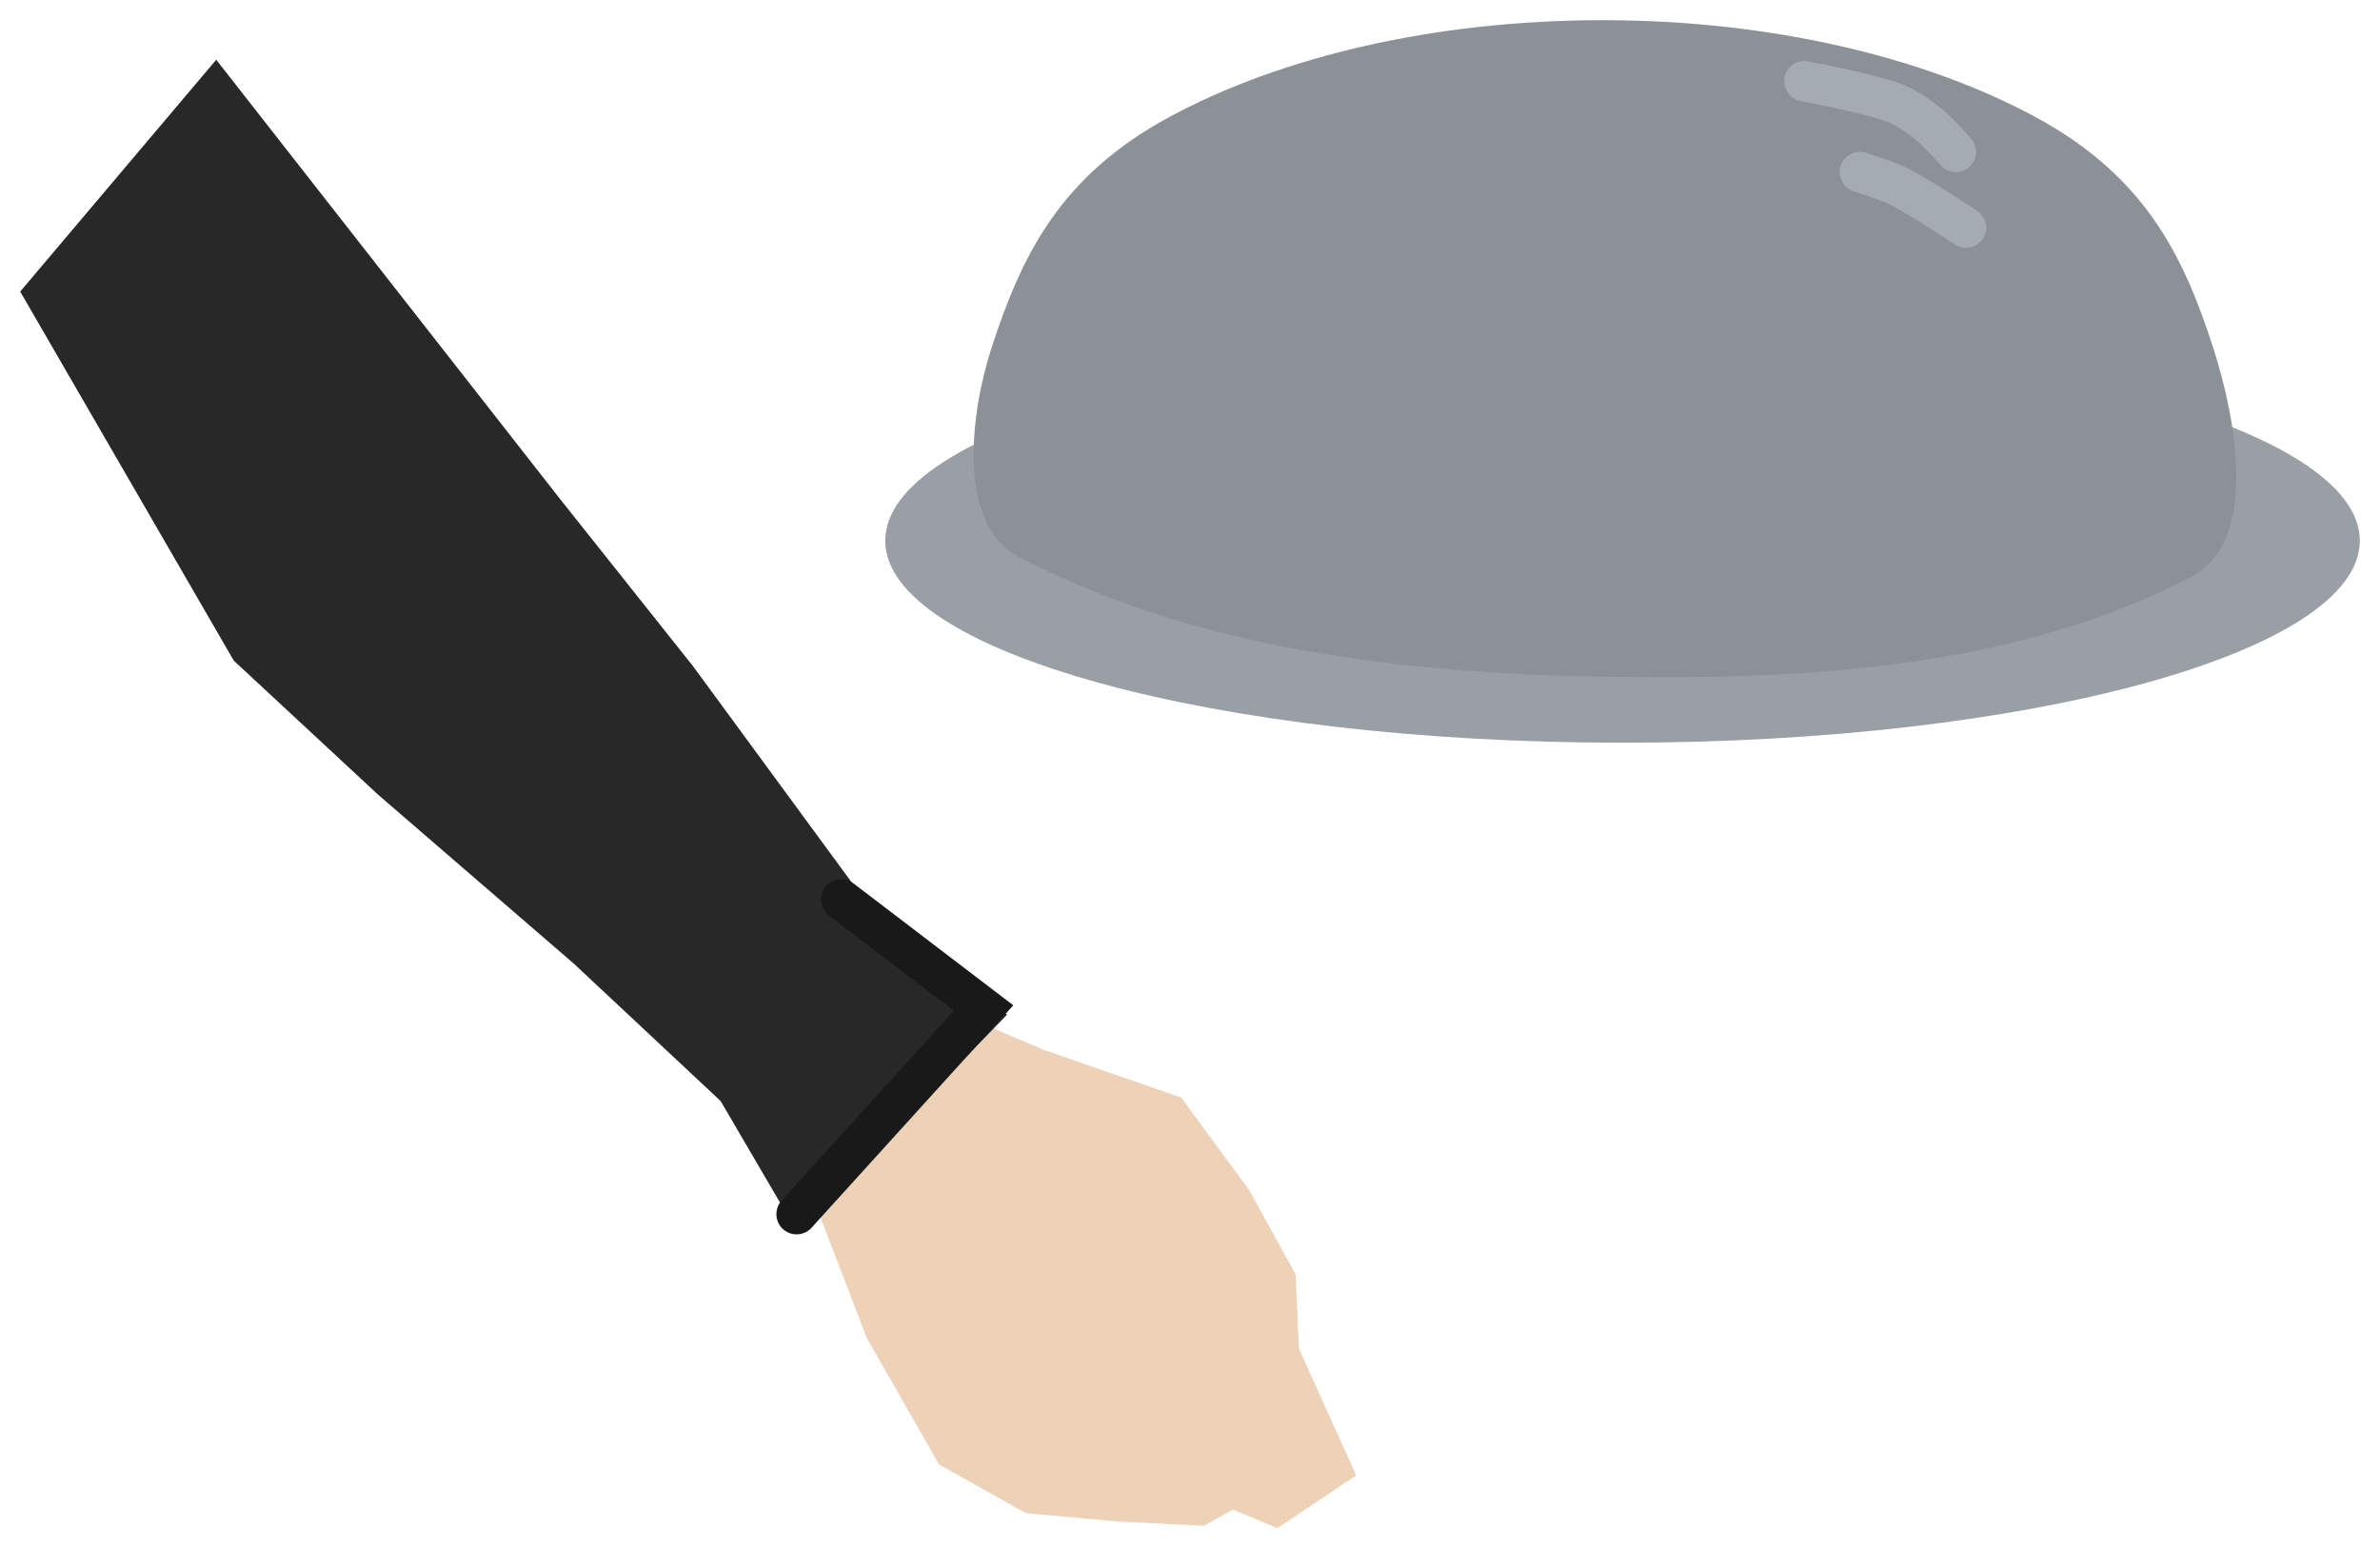 <svg xmlns="http://www.w3.org/2000/svg" xmlns:xlink="http://www.w3.org/1999/xlink" version="1.1" width="283.218" height="184.25" viewBox="7.215 -1.319 283.218 184.25">
  <!-- Exported by Scratch - http://scratch.mit.edu/ -->
  <g id="ID0.6169916936196387">
    <path id="ID0.6829322893172503" fill="#EDD2B8" stroke="none" stroke-linecap="round" d="M 104.362 142.276 L 117.277 117.583 L 131.443 123.618 L 147.773 129.282 L 155.901 140.357 L 161.391 150.326 L 161.79 159.161 L 168.601 174.246 L 159.213 180.527 L 153.937 178.314 L 150.482 180.24 L 140.38 179.743 L 129.302 178.745 L 118.96 172.946 L 110.382 157.941 L 104.362 142.276 Z " stroke-width="1.963"/>
    <g id="ID0.9434720128774643">
      <path id="ID0.6507829907350242" fill="#282828" stroke="none" stroke-linecap="round" d="M 9.619 33.377 L 32.946 5.79 L 73.913 58.126 L 89.683 77.955 L 112.616 109.202 L 127.053 119.42 L 102.037 145.204 L 92.973 129.704 L 75.479 113.331 L 52.234 93.267 L 35.031 77.29 L 9.619 33.377 Z " stroke-width="1.963"/>
      <path id="ID0.9892375003546476" fill="none" stroke="#191919" stroke-width="4.807" stroke-linecap="round" d="M 102.008 143.162 L 124.258 118.633 L 107.325 105.718 "/>
    </g>
  </g>
  <g id="ID0.08065540948882699">
    <path id="ID0.2553020962513983" fill="#999FA5" stroke="none" d="M 200.295 38.987 C 224.5 38.987 246.434 41.681 262.317 46.032 C 278.199 50.383 288.03 56.392 288.03 63.024 C 288.03 69.656 278.199 75.665 262.317 80.016 C 246.434 84.366 224.5 87.061 200.295 87.061 C 176.09 87.061 154.156 84.366 138.273 80.016 C 122.391 75.665 112.56 69.656 112.56 63.024 C 112.56 56.392 122.391 50.383 138.273 46.032 C 154.156 41.681 176.09 38.987 200.295 38.987 Z " stroke-width="2.404"/>
    <path id="ID0.4823109242133796" fill="#8B9196" stroke="none" stroke-linecap="round" d="M 197.897 1.084 C 217.958 1.084 236.135 5.462 249.298 12.533 C 262.46 19.602 267.051 29.095 270.609 40.144 C 273.402 48.834 275.885 62.907 268.205 67.186 C 247.072 78.385 221.222 79.623 197.897 79.204 C 174.197 78.779 149.287 75.954 128.19 64.782 C 121.195 60.864 122.616 48.093 125.186 40.144 C 128.765 29.102 133.334 19.602 146.497 12.533 C 159.659 5.462 177.836 1.084 197.897 1.084 Z " stroke-width="2.404"/>
    <path id="ID0.0372768803499639" fill="none" stroke="#A4ABB1" stroke-width="4.807" stroke-linecap="round" d="M 221.934 8.342 C 221.934 8.342 228.835 9.64 232.15 10.745 C 233.681 11.255 235.077 12.166 236.356 13.149 C 237.702 14.185 239.962 16.755 239.962 16.755 "/>
    <path id="ID0.0845643924549222" fill="none" stroke="#A4ABB1" stroke-width="4.807" stroke-linecap="round" d="M 228.544 19.158 C 228.544 19.158 231.837 20.168 233.351 20.961 C 236.058 22.379 241.163 25.768 241.163 25.768 "/>
  </g>
</svg>
